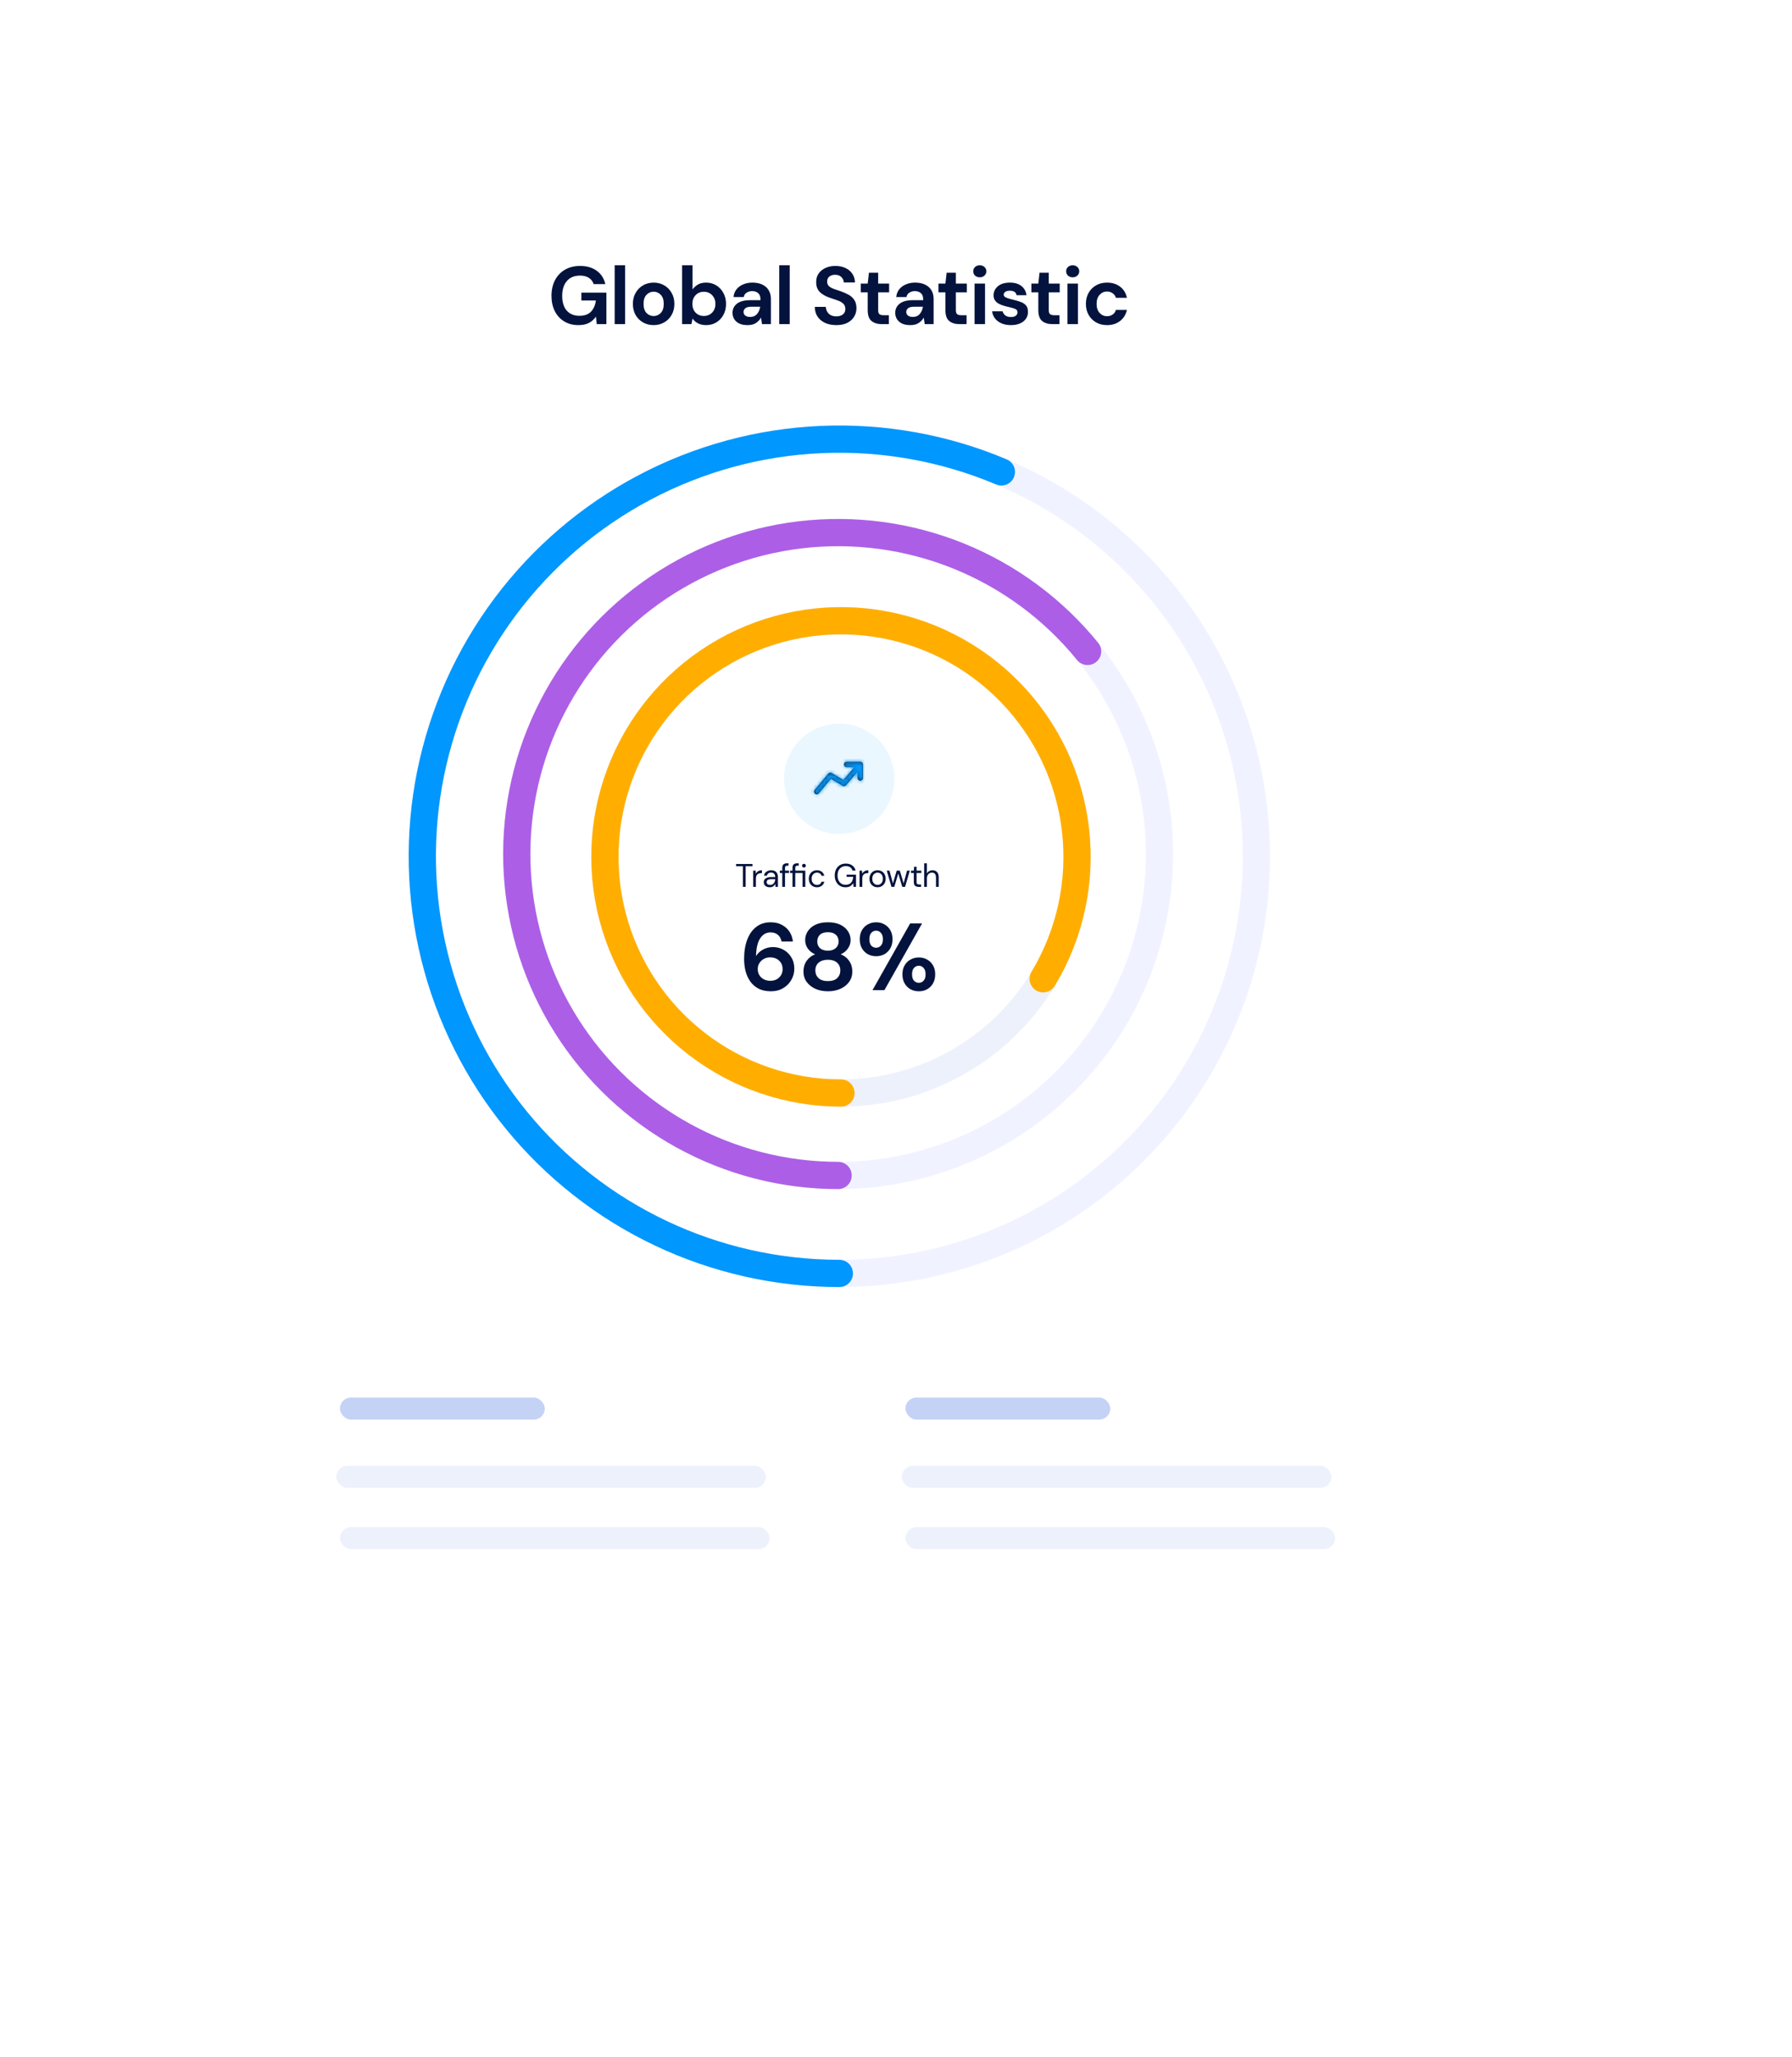 <svg width="488" height="560" viewBox="0 0 488 560" fill="none" xmlns="http://www.w3.org/2000/svg">
<g filter="url(#filter0_d_2418_180591)">
<rect x="58.727" y="42" width="339" height="412" rx="10" fill="white"/>
</g>
<path d="M157.501 88.513C156.033 88.513 154.75 88.179 153.653 87.512C152.555 86.845 151.703 85.918 151.095 84.731C150.487 83.53 150.182 82.136 150.182 80.549C150.182 78.947 150.494 77.538 151.117 76.322C151.755 75.091 152.652 74.135 153.809 73.452C154.98 72.755 156.367 72.407 157.969 72.407C159.793 72.407 161.306 72.844 162.507 73.719C163.708 74.594 164.487 75.803 164.843 77.346H161.661C161.424 76.619 160.994 76.055 160.371 75.655C159.748 75.24 158.947 75.032 157.969 75.032C156.411 75.032 155.21 75.529 154.365 76.522C153.519 77.501 153.097 78.851 153.097 80.571C153.097 82.292 153.512 83.626 154.342 84.576C155.188 85.51 156.33 85.977 157.768 85.977C159.177 85.977 160.238 85.599 160.95 84.842C161.676 84.071 162.114 83.063 162.262 81.817H158.325V79.681H165.132V88.246H162.507L162.284 86.2C161.78 86.941 161.15 87.512 160.393 87.912C159.637 88.313 158.673 88.513 157.501 88.513ZM167.388 88.246V72.229H170.236V88.246H167.388ZM177.995 88.513C176.927 88.513 175.963 88.268 175.103 87.779C174.258 87.29 173.583 86.615 173.079 85.754C172.589 84.879 172.345 83.871 172.345 82.729C172.345 81.587 172.597 80.586 173.101 79.726C173.605 78.851 174.28 78.169 175.125 77.679C175.986 77.19 176.95 76.945 178.017 76.945C179.07 76.945 180.02 77.19 180.865 77.679C181.725 78.169 182.4 78.851 182.889 79.726C183.394 80.586 183.646 81.587 183.646 82.729C183.646 83.871 183.394 84.879 182.889 85.754C182.4 86.615 181.725 87.29 180.865 87.779C180.005 88.268 179.048 88.513 177.995 88.513ZM177.995 86.044C178.737 86.044 179.382 85.769 179.931 85.221C180.479 84.657 180.754 83.826 180.754 82.729C180.754 81.632 180.479 80.808 179.931 80.26C179.382 79.696 178.744 79.414 178.017 79.414C177.261 79.414 176.608 79.696 176.06 80.26C175.526 80.808 175.259 81.632 175.259 82.729C175.259 83.826 175.526 84.657 176.06 85.221C176.608 85.769 177.254 86.044 177.995 86.044ZM192.287 88.513C191.456 88.513 190.73 88.357 190.107 88.046C189.484 87.734 188.98 87.297 188.594 86.733L188.283 88.246H185.747V72.229H188.594V78.791C188.95 78.302 189.417 77.872 189.996 77.501C190.589 77.13 191.353 76.945 192.287 76.945C193.325 76.945 194.252 77.197 195.068 77.701C195.883 78.206 196.529 78.895 197.003 79.77C197.478 80.645 197.715 81.639 197.715 82.751C197.715 83.864 197.478 84.857 197.003 85.732C196.529 86.593 195.883 87.275 195.068 87.779C194.252 88.268 193.325 88.513 192.287 88.513ZM191.686 86.022C192.591 86.022 193.34 85.718 193.933 85.109C194.526 84.501 194.823 83.715 194.823 82.751C194.823 81.787 194.526 80.994 193.933 80.371C193.34 79.748 192.591 79.437 191.686 79.437C190.767 79.437 190.01 79.748 189.417 80.371C188.839 80.979 188.55 81.765 188.55 82.729C188.55 83.693 188.839 84.487 189.417 85.109C190.01 85.718 190.767 86.022 191.686 86.022ZM203.618 88.513C202.669 88.513 201.89 88.365 201.282 88.068C200.674 87.757 200.222 87.349 199.925 86.845C199.628 86.34 199.48 85.784 199.48 85.176C199.48 84.153 199.881 83.322 200.681 82.685C201.482 82.047 202.684 81.728 204.285 81.728H207.088V81.461C207.088 80.705 206.873 80.148 206.443 79.793C206.013 79.437 205.479 79.259 204.841 79.259C204.263 79.259 203.759 79.4 203.329 79.681C202.899 79.948 202.632 80.349 202.528 80.883H199.747C199.821 80.082 200.088 79.385 200.548 78.791C201.023 78.198 201.631 77.746 202.372 77.434C203.114 77.108 203.944 76.945 204.864 76.945C206.436 76.945 207.674 77.338 208.579 78.124C209.483 78.91 209.936 80.022 209.936 81.461V88.246H207.511L207.244 86.466C206.918 87.06 206.458 87.549 205.865 87.935C205.286 88.32 204.537 88.513 203.618 88.513ZM204.263 86.288C205.079 86.288 205.709 86.022 206.154 85.488C206.614 84.954 206.903 84.294 207.022 83.508H204.597C203.84 83.508 203.299 83.649 202.973 83.93C202.647 84.197 202.483 84.531 202.483 84.931C202.483 85.362 202.647 85.695 202.973 85.933C203.299 86.17 203.729 86.288 204.263 86.288ZM212.208 88.246V72.229H215.056V88.246H212.208ZM227.76 88.513C226.618 88.513 225.609 88.32 224.734 87.935C223.859 87.534 223.17 86.971 222.665 86.244C222.161 85.502 221.902 84.605 221.887 83.552H224.89C224.92 84.279 225.179 84.894 225.669 85.399C226.173 85.888 226.863 86.133 227.738 86.133C228.494 86.133 229.095 85.955 229.539 85.599C229.984 85.228 230.207 84.739 230.207 84.131C230.207 83.493 230.007 82.996 229.606 82.64C229.221 82.284 228.702 81.995 228.049 81.772C227.396 81.55 226.699 81.313 225.958 81.061C224.757 80.645 223.837 80.111 223.199 79.459C222.576 78.806 222.265 77.939 222.265 76.856C222.25 75.937 222.465 75.151 222.91 74.498C223.37 73.831 223.993 73.319 224.779 72.963C225.565 72.592 226.47 72.407 227.493 72.407C228.531 72.407 229.443 72.592 230.229 72.963C231.03 73.334 231.653 73.853 232.098 74.52C232.558 75.188 232.802 75.981 232.832 76.901H229.784C229.769 76.352 229.554 75.87 229.139 75.455C228.739 75.025 228.175 74.809 227.448 74.809C226.825 74.795 226.299 74.95 225.869 75.277C225.454 75.588 225.246 76.048 225.246 76.656C225.246 77.175 225.409 77.59 225.735 77.902C226.062 78.198 226.507 78.45 227.07 78.658C227.634 78.866 228.279 79.088 229.006 79.325C229.777 79.592 230.481 79.904 231.119 80.26C231.757 80.616 232.268 81.09 232.654 81.683C233.04 82.262 233.232 83.011 233.232 83.93C233.232 84.746 233.025 85.502 232.609 86.2C232.194 86.897 231.579 87.46 230.763 87.89C229.947 88.305 228.946 88.513 227.76 88.513ZM240.121 88.246C238.965 88.246 238.038 87.964 237.341 87.401C236.644 86.837 236.295 85.836 236.295 84.397V79.592H234.404V77.212H236.295L236.629 74.253H239.143V77.212H242.124V79.592H239.143V84.42C239.143 84.954 239.254 85.324 239.476 85.532C239.714 85.725 240.114 85.821 240.678 85.821H242.057V88.246H240.121ZM247.928 88.513C246.978 88.513 246.2 88.365 245.592 88.068C244.984 87.757 244.531 87.349 244.235 86.845C243.938 86.34 243.79 85.784 243.79 85.176C243.79 84.153 244.19 83.322 244.991 82.685C245.792 82.047 246.993 81.728 248.595 81.728H251.398V81.461C251.398 80.705 251.183 80.148 250.753 79.793C250.323 79.437 249.789 79.259 249.151 79.259C248.573 79.259 248.068 79.4 247.638 79.681C247.208 79.948 246.941 80.349 246.838 80.883H244.057C244.131 80.082 244.398 79.385 244.858 78.791C245.332 78.198 245.94 77.746 246.682 77.434C247.423 77.108 248.254 76.945 249.173 76.945C250.745 76.945 251.984 77.338 252.888 78.124C253.793 78.91 254.245 80.022 254.245 81.461V88.246H251.821L251.554 86.466C251.227 87.06 250.768 87.549 250.174 87.935C249.596 88.32 248.847 88.513 247.928 88.513ZM248.573 86.288C249.388 86.288 250.019 86.022 250.464 85.488C250.923 84.954 251.213 84.294 251.331 83.508H248.906C248.15 83.508 247.609 83.649 247.282 83.93C246.956 84.197 246.793 84.531 246.793 84.931C246.793 85.362 246.956 85.695 247.282 85.933C247.609 86.17 248.039 86.288 248.573 86.288ZM261.282 88.246C260.125 88.246 259.198 87.964 258.501 87.401C257.804 86.837 257.456 85.836 257.456 84.397V79.592H255.565V77.212H257.456L257.79 74.253H260.303V77.212H263.284V79.592H260.303V84.42C260.303 84.954 260.415 85.324 260.637 85.532C260.874 85.725 261.275 85.821 261.838 85.821H263.218V88.246H261.282ZM266.819 75.499C266.3 75.499 265.87 75.343 265.529 75.032C265.203 74.721 265.04 74.328 265.04 73.853C265.04 73.378 265.203 72.993 265.529 72.696C265.87 72.385 266.3 72.229 266.819 72.229C267.338 72.229 267.761 72.385 268.087 72.696C268.428 72.993 268.599 73.378 268.599 73.853C268.599 74.328 268.428 74.721 268.087 75.032C267.761 75.343 267.338 75.499 266.819 75.499ZM265.395 88.246V77.212H268.243V88.246H265.395ZM275.331 88.513C274.352 88.513 273.492 88.357 272.75 88.046C272.009 87.72 271.415 87.275 270.97 86.711C270.525 86.147 270.258 85.495 270.17 84.754H273.039C273.128 85.183 273.366 85.554 273.751 85.866C274.152 86.162 274.663 86.311 275.286 86.311C275.909 86.311 276.361 86.185 276.643 85.933C276.94 85.68 277.088 85.391 277.088 85.065C277.088 84.59 276.88 84.272 276.465 84.108C276.05 83.93 275.471 83.76 274.73 83.597C274.255 83.493 273.773 83.367 273.284 83.219C272.795 83.07 272.342 82.885 271.927 82.662C271.527 82.425 271.2 82.128 270.948 81.772C270.696 81.402 270.57 80.949 270.57 80.415C270.57 79.437 270.956 78.614 271.727 77.946C272.513 77.279 273.61 76.945 275.019 76.945C276.324 76.945 277.362 77.249 278.134 77.857C278.92 78.465 279.387 79.303 279.535 80.371H276.843C276.68 79.555 276.065 79.147 274.997 79.147C274.463 79.147 274.048 79.251 273.751 79.459C273.469 79.666 273.328 79.926 273.328 80.237C273.328 80.564 273.543 80.823 273.974 81.016C274.404 81.209 274.975 81.387 275.687 81.55C276.458 81.728 277.162 81.928 277.8 82.151C278.452 82.358 278.972 82.677 279.357 83.107C279.743 83.522 279.936 84.123 279.936 84.909C279.95 85.591 279.772 86.207 279.402 86.756C279.031 87.304 278.497 87.734 277.8 88.046C277.103 88.357 276.28 88.513 275.331 88.513ZM286.582 88.246C285.425 88.246 284.498 87.964 283.801 87.401C283.104 86.837 282.756 85.836 282.756 84.397V79.592H280.865V77.212H282.756L283.089 74.253H285.603V77.212H288.584V79.592H285.603V84.42C285.603 84.954 285.714 85.324 285.937 85.532C286.174 85.725 286.574 85.821 287.138 85.821H288.517V88.246H286.582ZM292.119 75.499C291.6 75.499 291.17 75.343 290.829 75.032C290.502 74.721 290.339 74.328 290.339 73.853C290.339 73.378 290.502 72.993 290.829 72.696C291.17 72.385 291.6 72.229 292.119 72.229C292.638 72.229 293.061 72.385 293.387 72.696C293.728 72.993 293.899 73.378 293.899 73.853C293.899 74.328 293.728 74.721 293.387 75.032C293.061 75.343 292.638 75.499 292.119 75.499ZM290.695 88.246V77.212H293.543V88.246H290.695ZM301.476 88.513C300.349 88.513 299.355 88.268 298.495 87.779C297.635 87.29 296.952 86.607 296.448 85.732C295.959 84.857 295.714 83.856 295.714 82.729C295.714 81.602 295.959 80.601 296.448 79.726C296.952 78.851 297.635 78.169 298.495 77.679C299.355 77.19 300.349 76.945 301.476 76.945C302.885 76.945 304.071 77.316 305.035 78.057C305.999 78.784 306.615 79.793 306.881 81.083H303.878C303.73 80.549 303.433 80.134 302.988 79.837C302.558 79.526 302.047 79.37 301.453 79.37C300.667 79.37 300 79.666 299.451 80.26C298.903 80.853 298.628 81.676 298.628 82.729C298.628 83.782 298.903 84.605 299.451 85.198C300 85.792 300.667 86.088 301.453 86.088C302.047 86.088 302.558 85.94 302.988 85.643C303.433 85.347 303.73 84.924 303.878 84.375H306.881C306.615 85.621 305.999 86.622 305.035 87.379C304.071 88.135 302.885 88.513 301.476 88.513Z" fill="#03133D"/>
<path d="M228.572 346.696C213.657 346.696 198.889 343.758 185.11 338.051C171.331 332.343 158.811 323.978 148.265 313.432C137.719 302.886 129.354 290.366 123.646 276.587C117.939 262.808 115.001 248.04 115.001 233.125C115.001 218.211 117.939 203.443 123.646 189.664C129.354 175.885 137.719 163.365 148.265 152.819C158.811 142.273 171.331 133.908 185.11 128.201C198.889 122.493 213.657 119.555 228.572 119.555C243.486 119.555 258.254 122.493 272.033 128.201C285.812 133.908 298.332 142.273 308.878 152.819C319.424 163.365 327.791 175.885 333.496 189.664C339.205 203.443 342.143 218.211 342.143 233.125C342.143 248.04 339.205 262.808 333.496 276.587C327.787 290.366 319.424 302.886 308.878 313.432C298.332 323.978 285.812 332.343 272.033 338.051C258.254 343.758 243.486 346.696 228.572 346.696Z" stroke="#F0F3FF" stroke-width="7.415" stroke-linecap="round"/>
<path d="M228.572 346.696C211.748 346.696 195.135 342.958 179.933 335.753C164.73 328.548 151.318 318.056 140.666 305.034C130.014 292.012 122.388 276.787 118.34 260.458C114.291 244.129 113.92 227.105 117.255 210.615C120.589 194.126 127.545 178.583 137.621 165.11C147.696 151.637 160.639 140.571 175.513 132.711C190.388 124.852 206.823 120.395 223.63 119.663C240.438 118.931 257.198 121.942 272.699 128.479" stroke="#0097FE" stroke-width="7.415" stroke-linecap="round"/>
<path d="M228.24 320.026C216.747 320.026 205.367 317.762 194.75 313.364C184.132 308.966 174.485 302.52 166.358 294.394C158.232 286.267 151.786 276.62 147.388 266.002C142.991 255.385 140.727 244.005 140.727 232.513C140.727 221.021 142.991 209.64 147.388 199.023C151.786 188.405 158.232 178.758 166.358 170.632C174.485 162.506 184.132 156.059 194.75 151.661C205.367 147.264 216.747 145 228.24 145C239.732 145 251.112 147.264 261.729 151.661C272.347 156.059 281.994 162.506 290.12 170.632C298.247 178.758 304.693 188.405 309.09 199.023C313.488 209.641 315.751 221.02 315.751 232.513C315.751 244.005 313.488 255.385 309.09 266.002C304.693 276.62 298.247 286.267 290.12 294.394C281.994 302.52 272.347 308.966 261.729 313.364C251.112 317.762 239.732 320.026 228.24 320.026Z" stroke="#F0F3FF" stroke-width="7.415" stroke-linecap="round"/>
<path d="M228.24 320.026C213.465 320.026 198.931 316.285 185.992 309.152C173.053 302.02 162.13 291.727 154.243 279.234C146.354 266.741 141.758 252.455 140.881 237.707C140.004 222.958 142.876 208.228 149.228 194.888C155.58 181.548 165.206 170.035 177.209 161.419C189.211 152.804 203.2 147.367 217.87 145.617C232.541 143.866 247.416 145.858 261.109 151.407C274.801 156.956 286.867 165.882 296.179 177.352" stroke="#AC5FE6" stroke-width="7.415" stroke-linecap="round"/>
<path d="M229.017 297.581C220.574 297.581 212.214 295.918 204.414 292.687C196.614 289.456 189.527 284.72 183.557 278.751C177.587 272.781 172.851 265.694 169.62 257.893C166.39 250.093 164.727 241.733 164.727 233.29C164.727 224.848 166.39 216.488 169.62 208.688C172.851 200.888 177.587 193.8 183.557 187.83C189.527 181.86 196.614 177.125 204.414 173.894C212.214 170.663 220.574 169 229.017 169C237.46 169 245.82 170.663 253.62 173.894C261.42 177.125 268.507 181.86 274.477 187.83C280.447 193.8 285.183 200.888 288.414 208.688C291.645 216.488 293.308 224.848 293.308 233.29C293.308 241.733 291.645 250.093 288.414 257.893C285.183 265.694 280.447 272.781 274.477 278.751C268.507 284.72 261.42 289.456 253.62 292.687C245.82 295.918 237.46 297.581 229.017 297.581Z" stroke="#EDF1FC" stroke-width="7.415" stroke-linecap="round"/>
<path d="M229.017 297.581C214.813 297.581 201.008 292.877 189.759 284.203C178.511 275.53 170.451 263.375 166.839 249.638C163.228 235.9 164.267 221.353 169.796 208.269C175.324 195.184 185.03 184.299 197.398 177.313C209.765 170.327 224.098 167.634 238.158 169.653C252.218 171.673 265.214 178.292 275.115 188.477C285.016 198.662 291.265 211.839 292.887 225.951C294.509 240.062 291.411 254.314 284.079 266.479" stroke="#FFAE00" stroke-width="7.415" stroke-linecap="round"/>
<path d="M228.541 227.053C236.84 227.053 243.567 220.326 243.567 212.027C243.567 203.728 236.84 197 228.541 197C220.242 197 213.514 203.728 213.514 212.027C213.514 220.326 220.242 227.053 228.541 227.053Z" fill="#EBF7FF"/>
<path fill-rule="evenodd" clip-rule="evenodd" d="M235.006 208.092C235.005 208.039 234.989 207.988 234.975 207.937C234.964 207.894 234.959 207.85 234.94 207.811C234.923 207.773 234.894 207.741 234.869 207.706C234.838 207.661 234.81 207.615 234.77 207.578C234.763 207.572 234.76 207.563 234.753 207.557C234.726 207.534 234.694 207.526 234.665 207.507C234.62 207.478 234.576 207.449 234.526 207.429C234.476 207.412 234.427 207.407 234.376 207.4C234.341 207.394 234.309 207.378 234.271 207.378H230.564C230.155 207.378 229.823 207.71 229.823 208.119C229.823 208.529 230.155 208.861 230.564 208.861H232.659L229.668 212.351L226.498 210.449C226.184 210.26 225.781 210.329 225.547 210.61L221.84 215.058C221.578 215.372 221.621 215.84 221.935 216.102C222.074 216.217 222.242 216.274 222.409 216.274C222.622 216.274 222.833 216.183 222.979 216.007L226.28 212.047L229.441 213.945C229.752 214.131 230.151 214.065 230.386 213.791L233.53 210.123V211.826C233.53 212.235 233.861 212.567 234.271 212.567C234.681 212.567 235.012 212.235 235.012 211.826V208.119C235.012 208.11 235.007 208.102 235.006 208.092Z" fill="#231F20"/>
<mask id="mask0_2418_180591" style="mask-type:alpha" maskUnits="userSpaceOnUse" x="221" y="207" width="15" height="10">
<path fill-rule="evenodd" clip-rule="evenodd" d="M235.006 208.092C235.005 208.039 234.989 207.988 234.975 207.937C234.964 207.894 234.959 207.85 234.94 207.811C234.923 207.773 234.894 207.741 234.869 207.706C234.838 207.661 234.81 207.615 234.77 207.578C234.763 207.572 234.76 207.563 234.753 207.557C234.726 207.534 234.694 207.526 234.665 207.507C234.62 207.478 234.576 207.449 234.526 207.429C234.476 207.412 234.427 207.407 234.376 207.4C234.341 207.394 234.309 207.378 234.271 207.378H230.564C230.155 207.378 229.823 207.71 229.823 208.119C229.823 208.529 230.155 208.861 230.564 208.861H232.659L229.668 212.351L226.498 210.449C226.184 210.26 225.781 210.329 225.547 210.61L221.84 215.058C221.578 215.372 221.621 215.84 221.935 216.102C222.074 216.217 222.242 216.274 222.409 216.274C222.622 216.274 222.833 216.183 222.979 216.007L226.28 212.047L229.441 213.945C229.752 214.131 230.151 214.065 230.386 213.791L233.53 210.123V211.826C233.53 212.235 233.861 212.567 234.271 212.567C234.681 212.567 235.012 212.235 235.012 211.826V208.119C235.012 208.11 235.007 208.102 235.006 208.092Z" fill="white"/>
</mask>
<g mask="url(#mask0_2418_180591)">
<rect x="219.445" y="202.93" width="17.791" height="17.791" fill="#0097FE"/>
</g>
<path d="M202.309 241.452V235.839H200.45V235.225H204.915V235.839H203.056V241.452H202.309ZM205.102 241.452V237.04H205.778L205.84 237.885C205.976 237.594 206.184 237.363 206.463 237.191C206.741 237.019 207.085 236.933 207.495 236.933V237.716H207.29C207.029 237.716 206.789 237.763 206.569 237.858C206.35 237.947 206.175 238.101 206.045 238.321C205.914 238.54 205.849 238.842 205.849 239.228V241.452H205.102ZM209.623 241.559C209.255 241.559 208.95 241.496 208.707 241.372C208.464 241.247 208.283 241.081 208.164 240.874C208.046 240.666 207.986 240.441 207.986 240.197C207.986 239.747 208.158 239.4 208.502 239.157C208.846 238.914 209.315 238.792 209.908 238.792H211.1V238.739C211.1 238.353 210.999 238.063 210.797 237.867C210.596 237.665 210.326 237.564 209.988 237.564C209.697 237.564 209.445 237.639 209.232 237.787C209.024 237.929 208.894 238.14 208.84 238.418H208.075C208.105 238.098 208.212 237.828 208.395 237.609C208.585 237.389 208.819 237.223 209.098 237.111C209.377 236.992 209.673 236.933 209.988 236.933C210.605 236.933 211.067 237.099 211.376 237.431C211.69 237.757 211.847 238.193 211.847 238.739V241.452H211.18L211.135 240.66C211.011 240.909 210.827 241.123 210.584 241.301C210.347 241.473 210.026 241.559 209.623 241.559ZM209.739 240.927C210.023 240.927 210.267 240.853 210.468 240.705C210.676 240.556 210.833 240.364 210.94 240.126C211.046 239.889 211.1 239.64 211.1 239.379V239.37H209.97C209.531 239.37 209.22 239.447 209.036 239.601C208.858 239.75 208.769 239.937 208.769 240.162C208.769 240.393 208.852 240.58 209.018 240.722C209.19 240.859 209.43 240.927 209.739 240.927ZM213.03 241.452V237.671H212.363V237.04H213.03V236.275C213.03 235.848 213.137 235.536 213.35 235.34C213.564 235.145 213.875 235.047 214.285 235.047H214.729V235.687H214.4C214.175 235.687 214.015 235.735 213.92 235.83C213.825 235.919 213.777 236.073 213.777 236.292V237.04H214.863V237.671H213.777V241.452H213.03ZM215.815 241.452V237.671H215.147V237.04H215.815V236.275C215.815 235.848 215.921 235.536 216.135 235.34C216.348 235.145 216.66 235.047 217.069 235.047H217.514V235.687H217.185C216.959 235.687 216.799 235.735 216.704 235.83C216.609 235.919 216.562 236.073 216.562 236.292V237.04H219.302V241.452H218.555V237.671H216.562V241.452H215.815ZM218.937 236.194C218.795 236.194 218.673 236.147 218.572 236.052C218.471 235.951 218.421 235.827 218.421 235.679C218.421 235.536 218.471 235.418 218.572 235.323C218.673 235.228 218.795 235.18 218.937 235.18C219.085 235.18 219.207 235.228 219.302 235.323C219.403 235.418 219.453 235.536 219.453 235.679C219.453 235.827 219.403 235.951 219.302 236.052C219.207 236.147 219.085 236.194 218.937 236.194ZM222.472 241.559C222.051 241.559 221.671 241.464 221.333 241.274C221.001 241.078 220.737 240.808 220.542 240.464C220.352 240.114 220.257 239.708 220.257 239.246C220.257 238.783 220.352 238.38 220.542 238.036C220.737 237.686 221.001 237.416 221.333 237.226C221.671 237.031 222.051 236.933 222.472 236.933C222.994 236.933 223.433 237.069 223.789 237.342C224.15 237.615 224.379 237.98 224.474 238.436H223.709C223.649 238.163 223.504 237.953 223.273 237.805C223.041 237.65 222.771 237.573 222.463 237.573C222.214 237.573 221.98 237.636 221.76 237.76C221.541 237.885 221.363 238.071 221.227 238.321C221.09 238.57 221.022 238.878 221.022 239.246C221.022 239.613 221.09 239.922 221.227 240.171C221.363 240.42 221.541 240.61 221.76 240.74C221.98 240.865 222.214 240.927 222.463 240.927C222.771 240.927 223.041 240.853 223.273 240.705C223.504 240.55 223.649 240.334 223.709 240.055H224.474C224.385 240.5 224.159 240.862 223.797 241.14C223.436 241.419 222.994 241.559 222.472 241.559ZM230.238 241.559C229.656 241.559 229.146 241.425 228.708 241.158C228.269 240.885 227.928 240.509 227.685 240.028C227.441 239.542 227.32 238.982 227.32 238.347C227.32 237.713 227.441 237.152 227.685 236.666C227.934 236.18 228.283 235.8 228.734 235.527C229.191 235.254 229.728 235.118 230.344 235.118C231.044 235.118 231.625 235.287 232.088 235.625C232.556 235.963 232.859 236.429 232.995 237.022H232.132C232.049 236.648 231.851 236.352 231.536 236.132C231.228 235.913 230.831 235.803 230.344 235.803C229.888 235.803 229.49 235.907 229.152 236.114C228.814 236.316 228.55 236.607 228.361 236.986C228.177 237.366 228.085 237.819 228.085 238.347C228.085 238.875 228.177 239.329 228.361 239.708C228.544 240.088 228.799 240.381 229.126 240.589C229.452 240.791 229.831 240.891 230.264 240.891C230.928 240.891 231.43 240.699 231.768 240.313C232.106 239.922 232.298 239.388 232.346 238.712H230.549V238.125H233.111V241.452H232.426L232.364 240.429C232.138 240.791 231.863 241.069 231.536 241.265C231.21 241.461 230.777 241.559 230.238 241.559ZM234.07 241.452V237.04H234.746L234.808 237.885C234.945 237.594 235.152 237.363 235.431 237.191C235.71 237.019 236.054 236.933 236.463 236.933V237.716H236.258C235.998 237.716 235.757 237.763 235.538 237.858C235.318 237.947 235.144 238.101 235.013 238.321C234.883 238.54 234.817 238.842 234.817 239.228V241.452H234.07ZM238.969 241.559C238.554 241.559 238.18 241.464 237.848 241.274C237.516 241.084 237.252 240.817 237.057 240.473C236.867 240.123 236.772 239.714 236.772 239.246C236.772 238.777 236.87 238.371 237.066 238.027C237.261 237.677 237.525 237.407 237.857 237.217C238.195 237.028 238.572 236.933 238.987 236.933C239.402 236.933 239.776 237.028 240.108 237.217C240.44 237.407 240.701 237.677 240.891 238.027C241.086 238.371 241.184 238.777 241.184 239.246C241.184 239.714 241.086 240.123 240.891 240.473C240.695 240.817 240.428 241.084 240.09 241.274C239.758 241.464 239.384 241.559 238.969 241.559ZM238.969 240.918C239.224 240.918 239.461 240.856 239.681 240.731C239.9 240.607 240.078 240.42 240.215 240.171C240.351 239.922 240.419 239.613 240.419 239.246C240.419 238.878 240.351 238.57 240.215 238.321C240.084 238.071 239.909 237.885 239.69 237.76C239.47 237.636 239.236 237.573 238.987 237.573C238.732 237.573 238.495 237.636 238.275 237.76C238.056 237.885 237.878 238.071 237.742 238.321C237.605 238.57 237.537 238.878 237.537 239.246C237.537 239.613 237.605 239.922 237.742 240.171C237.878 240.42 238.053 240.607 238.266 240.731C238.486 240.856 238.72 240.918 238.969 240.918ZM242.77 241.452L241.48 237.04H242.227L243.161 240.5L244.193 237.04H245.038L246.079 240.5L247.004 237.04H247.76L246.47 241.452H245.705L244.62 237.813L243.535 241.452H242.77ZM250.152 241.452C249.749 241.452 249.432 241.354 249.201 241.158C248.969 240.963 248.854 240.61 248.854 240.1V237.671H248.089V237.04H248.854L248.951 235.981H249.601V237.04H250.9V237.671H249.601V240.1C249.601 240.378 249.657 240.568 249.77 240.669C249.883 240.764 250.081 240.811 250.366 240.811H250.828V241.452H250.152ZM251.671 241.452V235.047H252.418V237.796C252.567 237.523 252.777 237.312 253.05 237.164C253.323 237.01 253.619 236.933 253.939 236.933C254.449 236.933 254.859 237.093 255.167 237.413C255.475 237.727 255.63 238.214 255.63 238.872V241.452H254.891V238.952C254.891 238.033 254.521 237.573 253.779 237.573C253.394 237.573 253.071 237.713 252.81 237.991C252.549 238.264 252.418 238.656 252.418 239.166V241.452H251.671Z" fill="#03133D"/>
<path d="M209.954 269.883C208.587 269.883 207.437 269.632 206.503 269.13C205.569 268.629 204.816 267.954 204.246 267.107C203.675 266.259 203.26 265.316 203 264.278C202.758 263.241 202.637 262.177 202.637 261.087C202.637 259.063 202.922 257.308 203.493 255.82C204.064 254.315 204.886 253.156 205.958 252.343C207.03 251.513 208.328 251.098 209.85 251.098C211.095 251.098 212.15 251.349 213.015 251.851C213.897 252.335 214.581 252.975 215.065 253.771C215.549 254.566 215.835 255.422 215.921 256.339H212.834C212.678 255.543 212.341 254.929 211.822 254.497C211.303 254.065 210.637 253.848 209.824 253.848C208.665 253.848 207.731 254.385 207.022 255.457C206.313 256.512 205.932 258.129 205.88 260.309C206.295 259.6 206.918 259.012 207.748 258.545C208.579 258.077 209.504 257.844 210.524 257.844C211.528 257.844 212.47 258.086 213.353 258.57C214.235 259.055 214.944 259.738 215.48 260.62C216.034 261.502 216.31 262.54 216.31 263.734C216.31 264.823 216.042 265.835 215.506 266.769C214.987 267.703 214.243 268.456 213.275 269.027C212.323 269.597 211.216 269.883 209.954 269.883ZM209.772 267.029C210.741 267.029 211.536 266.735 212.159 266.147C212.799 265.541 213.119 264.78 213.119 263.863C213.119 262.895 212.799 262.116 212.159 261.528C211.519 260.94 210.706 260.646 209.72 260.646C209.08 260.646 208.501 260.793 207.982 261.087C207.48 261.364 207.082 261.744 206.788 262.229C206.494 262.696 206.347 263.223 206.347 263.811C206.347 264.746 206.667 265.515 207.307 266.121C207.965 266.726 208.786 267.029 209.772 267.029ZM225.464 269.883C224.218 269.883 223.094 269.667 222.091 269.234C221.088 268.784 220.283 268.153 219.678 267.34C219.09 266.527 218.796 265.584 218.796 264.512C218.796 263.405 219.081 262.436 219.652 261.606C220.24 260.776 221.01 260.179 221.961 259.816C221.131 259.453 220.474 258.934 219.989 258.259C219.505 257.567 219.263 256.797 219.263 255.95C219.263 255.085 219.496 254.289 219.963 253.563C220.43 252.819 221.122 252.222 222.039 251.773C222.973 251.323 224.115 251.098 225.464 251.098C226.813 251.098 227.946 251.323 228.863 251.773C229.779 252.222 230.471 252.819 230.938 253.563C231.405 254.289 231.639 255.085 231.639 255.95C231.639 256.78 231.388 257.55 230.886 258.259C230.402 258.951 229.753 259.47 228.94 259.816C229.909 260.179 230.679 260.776 231.25 261.606C231.82 262.436 232.106 263.405 232.106 264.512C232.106 265.584 231.812 266.527 231.224 267.34C230.636 268.153 229.831 268.784 228.811 269.234C227.807 269.667 226.692 269.883 225.464 269.883ZM225.464 258.83C226.363 258.83 227.072 258.596 227.591 258.129C228.11 257.662 228.37 257.066 228.37 256.339C228.37 255.543 228.11 254.921 227.591 254.471C227.09 254.021 226.38 253.796 225.464 253.796C224.53 253.796 223.812 254.021 223.31 254.471C222.809 254.921 222.558 255.543 222.558 256.339C222.558 257.083 222.809 257.688 223.31 258.155C223.829 258.605 224.547 258.83 225.464 258.83ZM225.464 267.107C226.571 267.107 227.41 266.838 227.98 266.302C228.551 265.749 228.837 265.057 228.837 264.227C228.837 263.31 228.534 262.592 227.929 262.073C227.34 261.554 226.519 261.295 225.464 261.295C224.409 261.295 223.57 261.554 222.947 262.073C222.342 262.592 222.039 263.31 222.039 264.227C222.039 265.057 222.324 265.749 222.895 266.302C223.483 266.838 224.339 267.107 225.464 267.107ZM238.59 260.335C237.76 260.335 237.007 260.153 236.333 259.79C235.658 259.409 235.122 258.873 234.724 258.181C234.326 257.489 234.127 256.668 234.127 255.716C234.127 254.765 234.326 253.943 234.724 253.252C235.122 252.56 235.658 252.032 236.333 251.669C237.007 251.288 237.768 251.098 238.616 251.098C239.446 251.098 240.19 251.288 240.847 251.669C241.522 252.032 242.058 252.56 242.456 253.252C242.854 253.943 243.052 254.765 243.052 255.716C243.052 256.668 242.854 257.489 242.456 258.181C242.058 258.873 241.522 259.409 240.847 259.79C240.172 260.153 239.42 260.335 238.59 260.335ZM237.604 269.571L247.852 251.409H251.096L240.847 269.571H237.604ZM238.59 258.026C239.091 258.026 239.524 257.835 239.887 257.455C240.25 257.057 240.432 256.478 240.432 255.716C240.432 254.955 240.25 254.376 239.887 253.978C239.541 253.58 239.109 253.381 238.59 253.381C238.071 253.381 237.63 253.58 237.267 253.978C236.921 254.376 236.748 254.955 236.748 255.716C236.748 256.478 236.921 257.057 237.267 257.455C237.63 257.835 238.071 258.026 238.59 258.026ZM250.213 269.883C249.383 269.883 248.631 269.701 247.956 269.338C247.282 268.957 246.745 268.421 246.348 267.729C245.95 267.037 245.751 266.216 245.751 265.264C245.751 264.313 245.95 263.5 246.348 262.826C246.745 262.134 247.282 261.606 247.956 261.243C248.631 260.862 249.392 260.672 250.239 260.672C251.07 260.672 251.813 260.862 252.471 261.243C253.145 261.606 253.682 262.134 254.079 262.826C254.477 263.5 254.676 264.313 254.676 265.264C254.676 266.216 254.477 267.037 254.079 267.729C253.682 268.421 253.145 268.957 252.471 269.338C251.813 269.701 251.061 269.883 250.213 269.883ZM250.213 267.574C250.732 267.574 251.165 267.383 251.511 267.003C251.874 266.605 252.056 266.026 252.056 265.264C252.056 264.503 251.874 263.924 251.511 263.526C251.165 263.128 250.732 262.929 250.213 262.929C249.695 262.929 249.253 263.128 248.89 263.526C248.544 263.924 248.371 264.503 248.371 265.264C248.371 266.026 248.544 266.605 248.89 267.003C249.253 267.383 249.695 267.574 250.213 267.574Z" fill="#03133D"/>
<g filter="url(#filter1_d_2418_180591)">
<rect x="81.572" y="369" width="140" height="62.019" rx="8" fill="white"/>
</g>
<rect x="92.572" y="380.491" width="55.782" height="6" rx="3" fill="#C4D2F6"/>
<rect x="91.572" y="399.07" width="117" height="6" rx="3" fill="#EDF1FC"/>
<rect x="92.572" y="415.769" width="117" height="6" rx="3" fill="#EDF1FC"/>
<g filter="url(#filter2_d_2418_180591)">
<rect x="235.572" y="369" width="140" height="62.019" rx="8" fill="white"/>
</g>
<rect x="246.572" y="380.491" width="55.782" height="6" rx="3" fill="#C4D2F6"/>
<rect x="245.572" y="399.07" width="117" height="6" rx="3" fill="#EDF1FC"/>
<rect x="246.572" y="415.769" width="117" height="6" rx="3" fill="#EDF1FC"/>
<defs>
<filter id="filter0_d_2418_180591" x="0.727" y="0" width="487" height="560" filterUnits="userSpaceOnUse" color-interpolation-filters="sRGB">
<feFlood flood-opacity="0" result="BackgroundImageFix"/>
<feColorMatrix in="SourceAlpha" type="matrix" values="0 0 0 0 0 0 0 0 0 0 0 0 0 0 0 0 0 0 127 0" result="hardAlpha"/>
<feOffset dx="16" dy="32"/>
<feGaussianBlur stdDeviation="37"/>
<feComposite in2="hardAlpha" operator="out"/>
<feColorMatrix type="matrix" values="0 0 0 0 0.496 0 0 0 0 0.542 0 0 0 0 0.992 0 0 0 0.08 0"/>
<feBlend mode="normal" in2="BackgroundImageFix" result="effect1_dropShadow_2418_180591"/>
<feBlend mode="normal" in="SourceGraphic" in2="effect1_dropShadow_2418_180591" result="shape"/>
</filter>
<filter id="filter1_d_2418_180591" x="65.093" y="357.465" width="172.957" height="94.976" filterUnits="userSpaceOnUse" color-interpolation-filters="sRGB">
<feFlood flood-opacity="0" result="BackgroundImageFix"/>
<feColorMatrix in="SourceAlpha" type="matrix" values="0 0 0 0 0 0 0 0 0 0 0 0 0 0 0 0 0 0 127 0" result="hardAlpha"/>
<feOffset dy="4.944"/>
<feGaussianBlur stdDeviation="8.239"/>
<feColorMatrix type="matrix" values="0 0 0 0 0.11 0 0 0 0 0.141 0 0 0 0 0.412 0 0 0 0.05 0"/>
<feBlend mode="normal" in2="BackgroundImageFix" result="effect1_dropShadow_2418_180591"/>
<feBlend mode="normal" in="SourceGraphic" in2="effect1_dropShadow_2418_180591" result="shape"/>
</filter>
<filter id="filter2_d_2418_180591" x="219.093" y="357.465" width="172.957" height="94.976" filterUnits="userSpaceOnUse" color-interpolation-filters="sRGB">
<feFlood flood-opacity="0" result="BackgroundImageFix"/>
<feColorMatrix in="SourceAlpha" type="matrix" values="0 0 0 0 0 0 0 0 0 0 0 0 0 0 0 0 0 0 127 0" result="hardAlpha"/>
<feOffset dy="4.944"/>
<feGaussianBlur stdDeviation="8.239"/>
<feColorMatrix type="matrix" values="0 0 0 0 0.11 0 0 0 0 0.141 0 0 0 0 0.412 0 0 0 0.05 0"/>
<feBlend mode="normal" in2="BackgroundImageFix" result="effect1_dropShadow_2418_180591"/>
<feBlend mode="normal" in="SourceGraphic" in2="effect1_dropShadow_2418_180591" result="shape"/>
</filter>
</defs>
</svg>
